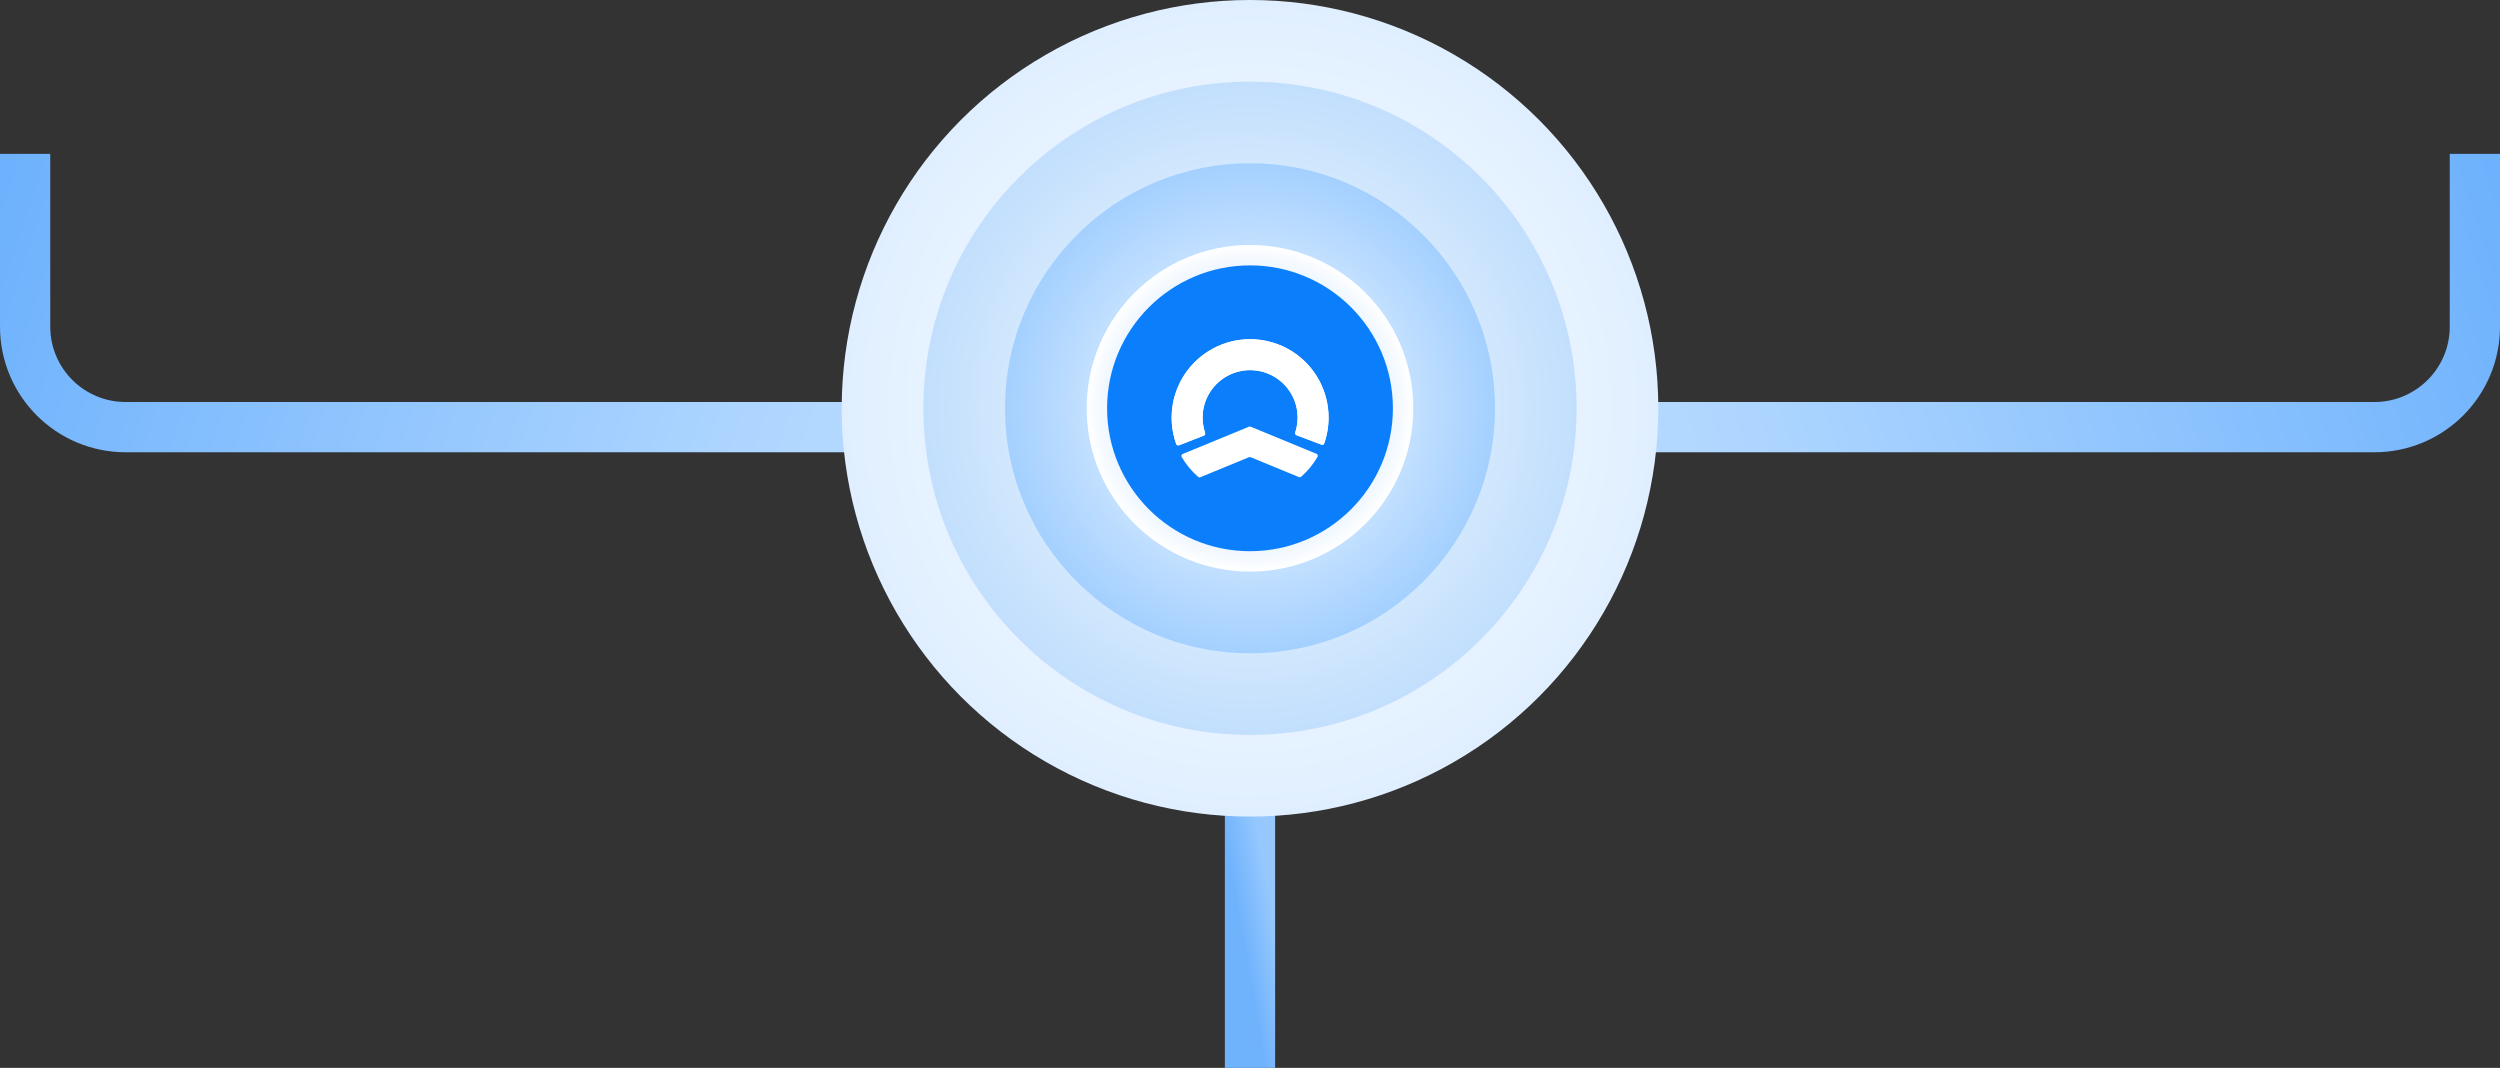 <svg width="796" height="340" viewBox="0 0 796 340" fill="none" xmlns="http://www.w3.org/2000/svg">
<rect x="0" y="0" width="796" height="340" fill="#333333" stroke="none"/>
<path d="M398 332L398 249" stroke="url(#paint0_linear_3476_2978)" stroke-width="16" stroke-linecap="square" stroke-linejoin="round"/>
<path d="M8 57V104C8 121.673 22.327 136 40 136H300" stroke="url(#paint1_linear_3476_2978)" stroke-width="16" stroke-linecap="square" stroke-linejoin="round"/>
<path d="M788 57V104C788 121.673 773.673 136 756 136H496" stroke="url(#paint2_linear_3476_2978)" stroke-width="16" stroke-linecap="square" stroke-linejoin="round"/>
<circle cx="398" cy="130" r="130" fill="url(#paint3_radial_3476_2978)"/>
<circle cx="398" cy="130" r="104" fill="url(#paint4_radial_3476_2978)"/>
<circle cx="398" cy="130" r="78" fill="url(#paint5_radial_3476_2978)"/>
<circle cx="398" cy="130" r="52" fill="url(#paint6_radial_3476_2978)"/>
<circle cx="398" cy="130" r="45.5" fill="#0A7EFB"/>
<path d="M420.75 141.583C421.108 141.719 421.51 141.538 421.636 141.176C422.888 137.573 423.299 133.728 422.834 129.936C422.34 125.914 420.875 122.073 418.566 118.743C416.256 115.413 413.17 112.696 409.575 110.824C405.981 108.952 401.984 107.983 397.931 108C393.878 108.017 389.89 109.02 386.311 110.921C382.732 112.823 379.669 115.566 377.387 118.915C375.105 122.264 373.672 126.117 373.212 130.143C372.778 133.939 373.222 137.781 374.504 141.373C374.633 141.734 375.036 141.911 375.393 141.772L383.286 138.707C383.643 138.568 383.818 138.166 383.696 137.803C382.989 135.702 382.751 133.469 383.003 131.261C383.282 128.823 384.15 126.49 385.532 124.462C386.913 122.434 388.768 120.773 390.935 119.621C393.103 118.47 395.518 117.863 397.972 117.852C400.427 117.842 402.847 118.429 405.024 119.562C407.2 120.696 409.069 122.342 410.468 124.358C411.866 126.374 412.754 128.7 413.052 131.136C413.323 133.342 413.104 135.577 412.414 137.683C412.295 138.048 412.474 138.448 412.832 138.583L420.75 141.583Z" fill="white"/>
<path d="M420.75 141.583C421.108 141.719 421.51 141.538 421.636 141.176C422.888 137.573 423.299 133.728 422.834 129.936C422.34 125.914 420.875 122.073 418.566 118.743C416.256 115.413 413.17 112.696 409.575 110.824C405.981 108.952 401.984 107.983 397.931 108C393.878 108.017 389.89 109.02 386.311 110.921C382.732 112.823 379.669 115.566 377.387 118.915C375.105 122.264 373.672 126.117 373.212 130.143C372.778 133.939 373.222 137.781 374.504 141.373C374.633 141.734 375.036 141.911 375.393 141.772L383.286 138.707C383.643 138.568 383.818 138.166 383.696 137.803C382.989 135.702 382.751 133.469 383.003 131.261C383.282 128.823 384.15 126.49 385.532 124.462C386.913 122.434 388.768 120.773 390.935 119.621C393.103 118.47 395.518 117.863 397.972 117.852C400.427 117.842 402.847 118.429 405.024 119.562C407.2 120.696 409.069 122.342 410.468 124.358C411.866 126.374 412.754 128.7 413.052 131.136C413.323 133.342 413.104 135.577 412.414 137.683C412.295 138.048 412.474 138.448 412.832 138.583L420.75 141.583Z" fill="white"/>
<path fill-rule="evenodd" clip-rule="evenodd" d="M376.247 145.508C376.04 145.151 376.202 144.698 376.583 144.541L397.671 135.859C397.84 135.789 398.03 135.789 398.199 135.859L419.169 144.493C419.55 144.65 419.712 145.102 419.506 145.458C418.123 147.848 416.355 149.988 414.288 151.793C414.093 151.963 413.818 152.005 413.578 151.907L398.199 145.574C398.03 145.505 397.84 145.505 397.671 145.574L382.192 151.947C381.953 152.046 381.679 152.004 381.484 151.835C379.41 150.033 377.636 147.896 376.247 145.508Z" fill="white"/>
<defs>
<linearGradient id="paint0_linear_3476_2978" x1="402" y1="334.184" x2="412.586" y2="332.331" gradientUnits="userSpaceOnUse">
<stop stop-color="#70B3FD"/>
<stop offset="1" stop-color="#96C8FE"/>
</linearGradient>
<linearGradient id="paint1_linear_3476_2978" x1="1.86" y1="57" x2="258.951" y2="142.269" gradientUnits="userSpaceOnUse">
<stop stop-color="#6EB2FD"/>
<stop offset="1" stop-color="#B3D8FF"/>
</linearGradient>
<linearGradient id="paint2_linear_3476_2978" x1="794.14" y1="57" x2="537.049" y2="142.269" gradientUnits="userSpaceOnUse">
<stop stop-color="#6EB2FD"/>
<stop offset="1" stop-color="#B3D8FF"/>
</linearGradient>
<radialGradient id="paint3_radial_3476_2978" cx="0" cy="0" r="1" gradientUnits="userSpaceOnUse" gradientTransform="translate(398 130) rotate(90) scale(130)">
<stop stop-color="white"/>
<stop offset="1" stop-color="#E0EFFF"/>
</radialGradient>
<radialGradient id="paint4_radial_3476_2978" cx="0" cy="0" r="1" gradientUnits="userSpaceOnUse" gradientTransform="translate(398 130) rotate(90) scale(104)">
<stop stop-color="white"/>
<stop offset="1" stop-color="#C2DFFD"/>
</radialGradient>
<radialGradient id="paint5_radial_3476_2978" cx="0" cy="0" r="1" gradientUnits="userSpaceOnUse" gradientTransform="translate(398 130) rotate(90) scale(78)">
<stop stop-color="white"/>
<stop offset="1" stop-color="#A4D0FF"/>
</radialGradient>
<radialGradient id="paint6_radial_3476_2978" cx="0" cy="0" r="1" gradientUnits="userSpaceOnUse" gradientTransform="translate(398 130) rotate(90) scale(52)">
<stop stop-color="#7DBCFF"/>
<stop offset="1" stop-color="white"/>
</radialGradient>
</defs>
</svg>
